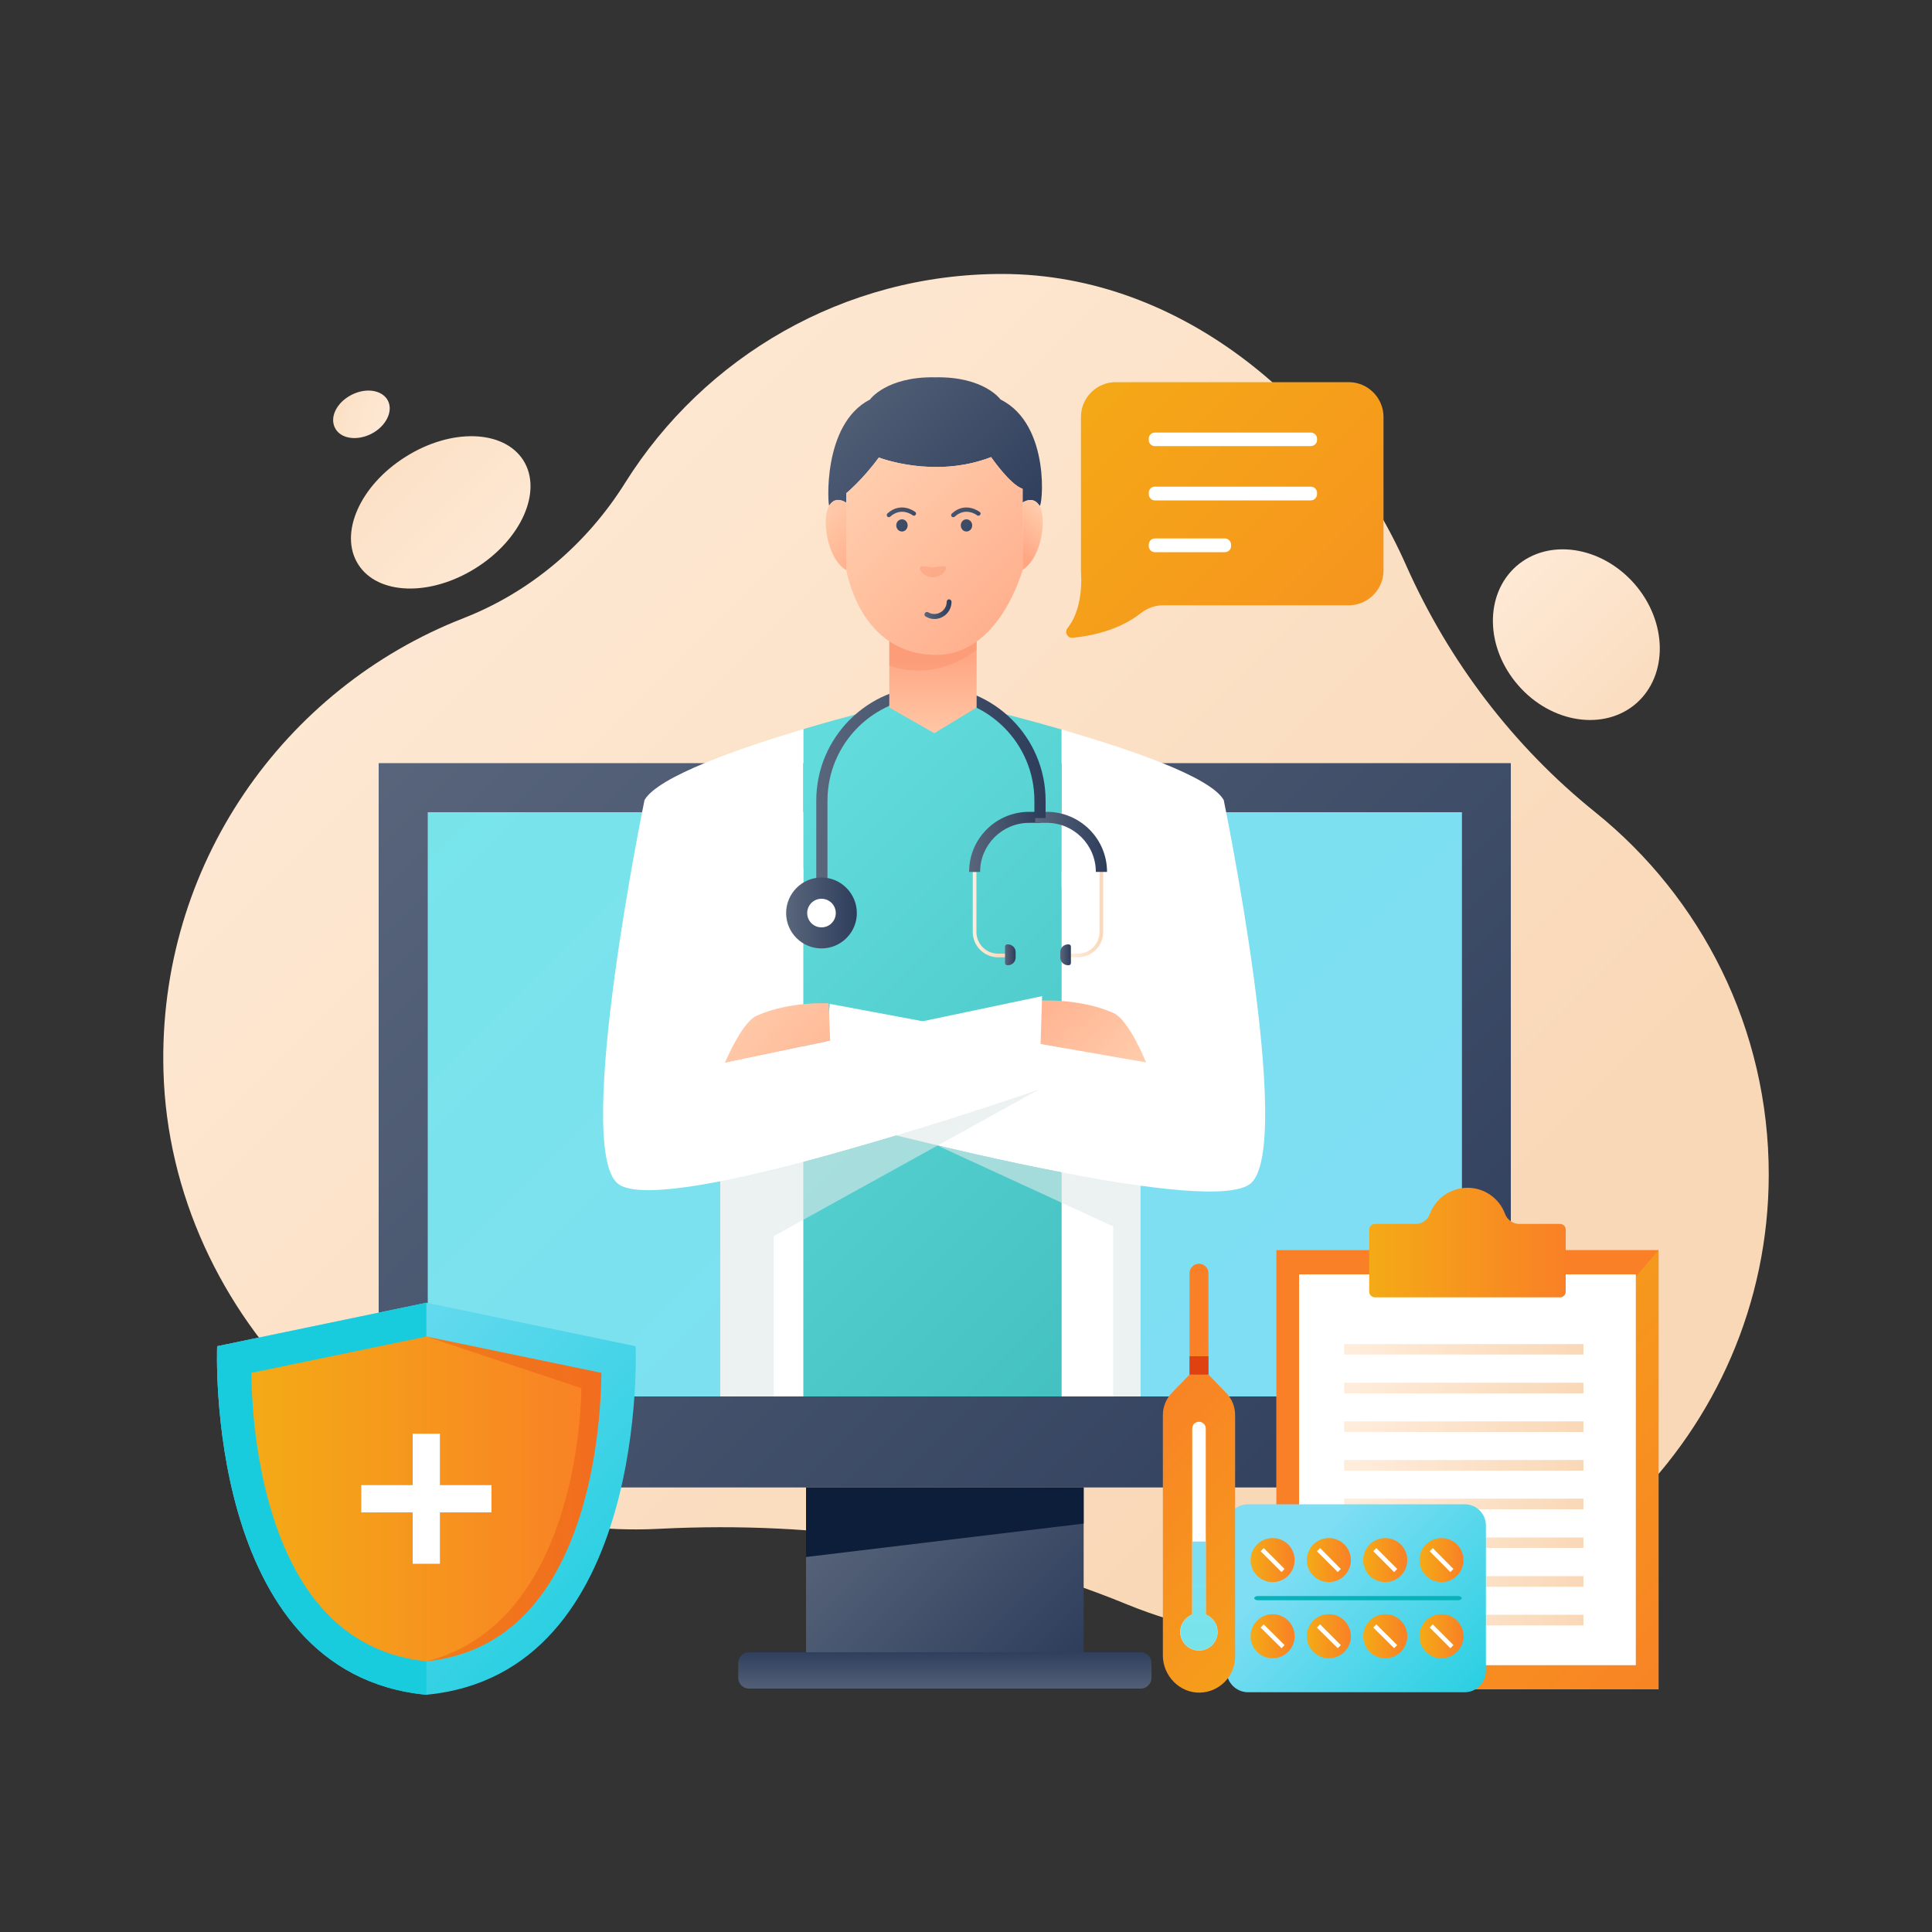 <svg version="1.2" xmlns="http://www.w3.org/2000/svg" viewBox="0 0 1000 1000" width="1000" height="1000"><rect x="0" y="0" width="1000" height="1000" fill="#333333" stroke="none"/><defs><linearGradient id="P" gradientUnits="userSpaceOnUse"/><linearGradient id="g1" x2="1" href="#P" gradientTransform="matrix(593.297,593.297,-556.085,556.085,443.701,-214.988)"><stop stop-color="#ffeddc"/><stop offset="1" stop-color="#f9d8b7"/></linearGradient><linearGradient id="g2" x2="1" href="#P" gradientTransform="matrix(115.148,115.148,-97.762,97.762,805.664,228.987)"><stop stop-color="#ffeddc"/><stop offset="1" stop-color="#f9d8b7"/></linearGradient><linearGradient id="g3" x2="1" href="#P" gradientTransform="matrix(-148.23,-148.23,210.693,-210.693,252.545,362.57)"><stop stop-color="#ffeddc"/><stop offset="1" stop-color="#f9d8b7"/></linearGradient><linearGradient id="g4" x2="1" href="#P" gradientTransform="matrix(-62.185,-19.869,19.869,-62.185,208.386,235.823)"><stop stop-color="#ffeddc"/><stop offset="1" stop-color="#f9d8b7"/></linearGradient><linearGradient id="g5" x2="1" href="#P" gradientTransform="matrix(494.987,494.987,-494.987,494.987,388.422,174.423)"><stop stop-color="#59667c"/><stop offset="1" stop-color="#2e3d5b"/></linearGradient><linearGradient id="g6" x2="1" href="#P" gradientTransform="matrix(349.737,349.737,-349.737,349.737,395.633,241.528)"><stop stop-color="#78e4ea"/><stop offset="1" stop-color="#7fdef4"/></linearGradient><linearGradient id="g7" x2="1" href="#P" gradientTransform="matrix(109.133,109.133,-109.133,109.133,472.37,727.953)"><stop stop-color="#59667c"/><stop offset="1" stop-color="#2e3d5b"/></linearGradient><linearGradient id="g8" x2="1" href="#P" gradientTransform="matrix(0,-23.639,270.208,0,488.205,877.752)"><stop stop-color="#59667c"/><stop offset="1" stop-color="#2e3d5b"/></linearGradient><linearGradient id="g9" x2="1" href="#P" gradientTransform="matrix(-342.374,-342.374,342.279,-342.279,397.558,1115.269)"><stop stop-color="#34b2b2"/><stop offset="1" stop-color="#61dbdb"/></linearGradient><linearGradient id="g10" x2="1" href="#P" gradientTransform="matrix(-117.704,-92.42,135.062,-172.013,470.182,610.16)"><stop offset=".09" stop-color="#ffa683"/><stop offset="1" stop-color="#ffd3b3"/></linearGradient><linearGradient id="g11" x2="1" href="#P" gradientTransform="matrix(74.71,83.136,-55.758,50.107,533.482,471.905)"><stop offset=".09" stop-color="#ffa683"/><stop offset="1" stop-color="#ffd3b3"/></linearGradient><linearGradient id="g12" x2="1" href="#P" gradientTransform="matrix(17.467,0,0,44.211,503.48,451.33)"><stop stop-color="#ffeddc"/><stop offset="1" stop-color="#f9d8b7"/></linearGradient><linearGradient id="g13" x2="1" href="#P" gradientTransform="matrix(37.118,0,0,31.158,501.556,420.172)"><stop stop-color="#59667c"/><stop offset="1" stop-color="#2e3d5b"/></linearGradient><linearGradient id="g14" x2="1" href="#P" gradientTransform="matrix(5.484,0,0,10.851,520.234,488.785)"><stop stop-color="#59667c"/><stop offset="1" stop-color="#2e3d5b"/></linearGradient><linearGradient id="g15" x2="1" href="#P" gradientTransform="matrix(17.467,0,0,44.211,553.569,451.33)"><stop stop-color="#ffeddc"/><stop offset="1" stop-color="#f9d8b7"/></linearGradient><linearGradient id="g16" x2="1" href="#P" gradientTransform="matrix(37.118,0,0,31.158,535.841,420.172)"><stop stop-color="#59667c"/><stop offset="1" stop-color="#2e3d5b"/></linearGradient><linearGradient id="g17" x2="1" href="#P" gradientTransform="matrix(5.484,0,0,10.851,548.798,488.785)"><stop stop-color="#59667c"/><stop offset="1" stop-color="#2e3d5b"/></linearGradient><linearGradient id="g18" x2="1" href="#P" gradientTransform="matrix(118.69,0,0,102.713,422.492,355.052)"><stop stop-color="#59667c"/><stop offset="1" stop-color="#2e3d5b"/></linearGradient><linearGradient id="g19" x2="1" href="#P" gradientTransform="matrix(36.683,0,0,36.683,406.861,454.243)"><stop stop-color="#59667c"/><stop offset="1" stop-color="#2e3d5b"/></linearGradient><linearGradient id="g20" x2="1" href="#P" gradientTransform="matrix(101.836,101.836,-102.589,102.589,457.1,148.337)"><stop stop-color="#59667c"/><stop offset="1" stop-color="#2e3d5b"/></linearGradient><linearGradient id="g21" x2="1" href="#P" gradientTransform="matrix(0,59.548,-41.585,0,529.224,334.536)"><stop offset=".09" stop-color="#ffa683"/><stop offset="1" stop-color="#ffd3b3"/></linearGradient><linearGradient id="g22" x2="1" href="#P" gradientTransform="matrix(-113.309,-113.309,115.153,-115.153,489.177,401.948)"><stop stop-color="#ffa683"/><stop offset="1" stop-color="#ffd3b3"/></linearGradient><linearGradient id="g23" x2="1" href="#P" gradientTransform="matrix(-40.085,-40.085,33.336,-33.336,416.741,341.096)"><stop offset=".09" stop-color="#ffa683"/><stop offset="1" stop-color="#ffd3b3"/></linearGradient><linearGradient id="g24" x2="1" href="#P" gradientTransform="matrix(21.559,-21.559,17.997,17.997,484.266,246.412)"><stop offset=".09" stop-color="#ffa683"/><stop offset="1" stop-color="#ffd3b3"/></linearGradient><linearGradient id="g25" x2="1" href="#P" gradientTransform="matrix(14.019,0,0,10.174,478.495,310.18)"><stop stop-color="#59667c"/><stop offset="1" stop-color="#2e3d5b"/></linearGradient><linearGradient id="g26" x2="1" href="#P" gradientTransform="matrix(34.116,34.116,-34.116,34.116,481.13,246.384)"><stop stop-color="#59667c"/><stop offset="1" stop-color="#2e3d5b"/></linearGradient><linearGradient id="g27" x2="1" href="#P" gradientTransform="matrix(31.813,31.813,-34.957,34.957,484.763,246.65)"><stop stop-color="#59667c"/><stop offset="1" stop-color="#2e3d5b"/></linearGradient><linearGradient id="g28" x2="1" href="#P" gradientTransform="matrix(34.115,34.115,-34.115,34.115,447.773,246.384)"><stop stop-color="#59667c"/><stop offset="1" stop-color="#2e3d5b"/></linearGradient><linearGradient id="g29" x2="1" href="#P" gradientTransform="matrix(31.813,31.813,-34.956,34.956,451.405,246.65)"><stop stop-color="#59667c"/><stop offset="1" stop-color="#2e3d5b"/></linearGradient><linearGradient id="g30" x2="1" href="#P" gradientTransform="matrix(277.246,277.246,-313.926,313.926,614.187,124.638)"><stop stop-color="#f4aa16"/><stop offset="1" stop-color="#f98026"/></linearGradient><linearGradient id="g31" x2="1" href="#P" gradientTransform="matrix(-223.785,-223.785,223.785,-223.785,236.635,987.989)"><stop offset=".01" stop-color="#18ccde"/><stop offset="1" stop-color="#7fdef4"/></linearGradient><linearGradient id="g32" x2="1" href="#P" gradientTransform="matrix(181.148,0,0,168.067,130.103,691.803)"><stop stop-color="#f4aa16"/><stop offset="1" stop-color="#f98026"/></linearGradient><linearGradient id="g33" x2="1" href="#P" gradientTransform="matrix(236.269,236.269,-236.269,236.269,774.767,531.666)"><stop stop-color="#f4aa16"/><stop offset="1" stop-color="#f98026"/></linearGradient><linearGradient id="g34" x2="1" href="#P" gradientTransform="matrix(123.949,0,0,5.481,695.671,695.653)"><stop stop-color="#ffeddc"/><stop offset="1" stop-color="#f9d8b7"/></linearGradient><linearGradient id="g35" x2="1" href="#P" gradientTransform="matrix(123.949,0,0,5.481,695.671,715.676)"><stop stop-color="#ffeddc"/><stop offset="1" stop-color="#f9d8b7"/></linearGradient><linearGradient id="g36" x2="1" href="#P" gradientTransform="matrix(123.949,0,0,5.481,695.671,735.699)"><stop stop-color="#ffeddc"/><stop offset="1" stop-color="#f9d8b7"/></linearGradient><linearGradient id="g37" x2="1" href="#P" gradientTransform="matrix(123.949,0,0,5.481,695.671,755.722)"><stop stop-color="#ffeddc"/><stop offset="1" stop-color="#f9d8b7"/></linearGradient><linearGradient id="g38" x2="1" href="#P" gradientTransform="matrix(123.949,0,0,5.481,695.671,775.745)"><stop stop-color="#ffeddc"/><stop offset="1" stop-color="#f9d8b7"/></linearGradient><linearGradient id="g39" x2="1" href="#P" gradientTransform="matrix(123.949,0,0,5.481,695.671,795.768)"><stop stop-color="#ffeddc"/><stop offset="1" stop-color="#f9d8b7"/></linearGradient><linearGradient id="g40" x2="1" href="#P" gradientTransform="matrix(123.949,0,0,5.481,695.671,815.791)"><stop stop-color="#ffeddc"/><stop offset="1" stop-color="#f9d8b7"/></linearGradient><linearGradient id="g41" x2="1" href="#P" gradientTransform="matrix(123.949,0,0,5.481,695.671,835.814)"><stop stop-color="#ffeddc"/><stop offset="1" stop-color="#f9d8b7"/></linearGradient><linearGradient id="g42" x2="1" href="#P" gradientTransform="matrix(101.707,0,0,56.755,708.734,614.783)"><stop stop-color="#f4aa16"/><stop offset="1" stop-color="#f98026"/></linearGradient><linearGradient id="g43" x2="1" href="#P" gradientTransform="matrix(-101.392,-101.392,101.392,-101.392,734.474,943.61)"><stop offset=".01" stop-color="#18ccde"/><stop offset="1" stop-color="#7fdef4"/></linearGradient><linearGradient id="g44" x2="1" href="#P" gradientTransform="matrix(22.797,0,0,22.797,647.289,835.546)"><stop stop-color="#f4aa16"/><stop offset="1" stop-color="#f98026"/></linearGradient><linearGradient id="g45" x2="1" href="#P" gradientTransform="matrix(22.797,0,0,22.797,676.44,835.546)"><stop stop-color="#f4aa16"/><stop offset="1" stop-color="#f98026"/></linearGradient><linearGradient id="g46" x2="1" href="#P" gradientTransform="matrix(22.797,0,0,22.797,705.592,835.546)"><stop stop-color="#f4aa16"/><stop offset="1" stop-color="#f98026"/></linearGradient><linearGradient id="g47" x2="1" href="#P" gradientTransform="matrix(22.797,0,0,22.797,734.744,835.546)"><stop stop-color="#f4aa16"/><stop offset="1" stop-color="#f98026"/></linearGradient><linearGradient id="g48" x2="1" href="#P" gradientTransform="matrix(22.797,0,0,22.797,647.289,796.118)"><stop stop-color="#f4aa16"/><stop offset="1" stop-color="#f98026"/></linearGradient><linearGradient id="g49" x2="1" href="#P" gradientTransform="matrix(22.797,0,0,22.797,676.44,796.118)"><stop stop-color="#f4aa16"/><stop offset="1" stop-color="#f98026"/></linearGradient><linearGradient id="g50" x2="1" href="#P" gradientTransform="matrix(22.797,0,0,22.797,705.592,796.118)"><stop stop-color="#f4aa16"/><stop offset="1" stop-color="#f98026"/></linearGradient><linearGradient id="g51" x2="1" href="#P" gradientTransform="matrix(22.797,0,0,22.797,734.744,796.118)"><stop stop-color="#f4aa16"/><stop offset="1" stop-color="#f98026"/></linearGradient><linearGradient id="g52" x2="1" href="#P" gradientTransform="matrix(-147.301,-147.301,147.104,-147.104,488.861,1106.256)"><stop stop-color="#f4aa16"/><stop offset="1" stop-color="#f98026"/></linearGradient><linearGradient id="g53" x2="1" href="#P" gradientTransform="matrix(-134.992,-134.992,134.992,-134.992,662.867,922.09)"><stop stop-color="#f4aa16"/><stop offset="1" stop-color="#f98026"/></linearGradient><linearGradient id="g54" x2="1" href="#P" gradientTransform="matrix(0,-54.887,18.774,0,538.092,852.042)"><stop stop-color="#78e4ea"/><stop offset="1" stop-color="#7fdef4"/></linearGradient></defs><style>.a{display:none;fill:#fff}.b{display:none;fill:#fcfbfa}.c{fill:url(#g1)}.d{fill:url(#g2)}.e{fill:url(#g3)}.f{fill:url(#g4)}.g{fill:url(#g5)}.h{fill:url(#g6)}.i{fill:url(#g7)}.j{fill:#0d1e3a}.k{fill:url(#g8)}.l{fill:#fff}.m{fill:url(#g9)}.n{fill:#43c6c9}.o{fill:url(#g10)}.p{fill:url(#g11)}.q{opacity:.6;mix-blend-mode:multiply;fill:#dfe7e8}.r{fill:url(#g12)}.s{fill:url(#g13)}.t{fill:url(#g14)}.u{fill:url(#g15)}.v{fill:url(#g16)}.w{fill:url(#g17)}.x{fill:url(#g18)}.y{fill:url(#g19)}.z{fill:url(#g20)}.A{fill:url(#g21)}.B{fill:url(#g22)}.C{fill:url(#g23)}.D{fill:url(#g24)}.E{opacity:.3;mix-blend-mode:multiply;fill:#f48260}.F{fill:url(#g25)}.G{fill:url(#g26)}.H{fill:url(#g27)}.I{fill:url(#g28)}.J{fill:url(#g29)}.K{fill:url(#g30)}.L{fill:url(#g31)}.M{mix-blend-mode:multiply;fill:#18ccde}.N{fill:url(#g32)}.O{opacity:.3;mix-blend-mode:multiply;fill:#e04110}.P{fill:url(#g33)}.Q{fill:#f98026}.R{fill:url(#g34)}.S{fill:url(#g35)}.T{fill:url(#g36)}.U{fill:url(#g37)}.V{fill:url(#g38)}.W{fill:url(#g39)}.X{fill:url(#g40)}.Y{fill:url(#g41)}.Z{fill:url(#g42)}.a0{fill:url(#g43)}.a1{fill:url(#g44)}.a2{fill:url(#g45)}.a3{fill:url(#g46)}.a4{fill:url(#g47)}.a5{fill:url(#g48)}.a6{fill:url(#g49)}.a7{fill:url(#g50)}.a8{fill:url(#g51)}.a9{fill:#09b2ba}.aa{fill:url(#g52)}.ab{fill:url(#g53)}.ac{fill:#e04110}.ad{fill:url(#g54)}</style><path class="a" d="m1000 1000h-1000v-1000h1000z"/><path class="b" d="m1000 1000h-1000v-1000h1000z"/><path class="c" d="m825.7 420.4c-42.4-34.1-75.8-78.1-97.9-127.8-35.9-81.1-114.9-150.8-209.2-150.8-82.1 0-154.2 43.1-194.9 107.9-19.8 31.7-49 56.7-83.9 70.3-92.9 36.3-158.1 127.9-155.2 234.3 3.5 127.7 113.3 235.7 241 237.3q7.9 0.1 15.7-0.3c82.7-4.2 165.6 7.7 242.2 39.2 27.2 11.1 56.9 17.5 88.1 17.9 133.5 1.8 243.7-106.8 243.9-240.2 0.1-75.9-35-143.7-89.8-187.8z"/><path class="d" d="m847 364c16.5-14.6 16.1-42.2-1-61.8-17.2-19.6-44.5-23.7-61.1-9.2-16.6 14.6-16.2 42.2 1 61.8 17.1 19.6 44.5 23.7 61.1 9.2z"/><path class="e" d="m270.9 238.3c-10.1-15.9-37.3-16.8-60.9-1.9-23.7 14.8-34.7 39.8-24.6 55.7 10 15.9 37.3 16.8 60.9 1.9 23.6-14.8 34.6-39.8 24.6-55.7z"/><path class="f" d="m200.8 207.4c2.8 5.5-1 13.2-8.5 17.1-7.6 3.9-16.1 2.6-18.9-3-2.9-5.6 0.9-13.2 8.5-17.1 7.5-3.9 16-2.6 18.9 3z"/><path class="g" d="m782 769.9h-586v-374.9h586z"/><path class="h" d="m221.4 722.8v-302.4h535.3v302.4z"/><path class="i" d="m560.9 855.3h-143.7v-85.4h143.7z"/><path class="j" d="m560.9 788.6v-18.7h-143.7v36z"/><path class="k" d="m596 860.8v7.7c0 3-2.5 5.5-5.5 5.5h-202.9c-3 0-5.5-2.5-5.5-5.5v-7.7c0-3.1 2.5-5.6 5.5-5.6h202.9c3 0 5.5 2.5 5.5 5.6z"/><path class="l" d="m506 365.9l-46.6-0.4-96.1 184.8 9.5 35.4v137.1h108.7 108.8v-137.1l9.4-35.4z"/><path class="m" d="m549.5 722.8v-345.2c-22-6.4-40.4-10.8-43.4-11.6l-0.1-0.1-46.6-0.4c0 0-19.7 4.8-43.6 11.9v345.4h65.7z"/><path class="n" d="m506.1 366q-0.4-0.1-0.4-0.1h0.4z"/><path class="l" d="m647.4 612.5c-9.8 8.4-52.4 3.1-97.9-5.7-30.2-5.8-61.6-13.2-85.5-19.1-23.7-5.9-39.8-10.2-39.8-10.2l3.5-38.4 1.8-19.5 48.1 9 61 11.5 10.9 2.1 43.1 8.1-43.1-91.3v-81.4c34.2 9.9 77 24.3 83.9 36.5 0 0 36.8 178.7 14 198.4z"/><path class="o" d="m429.7 538.7l-54.5 11.4c2-4.6 9.5-21.3 16.5-24.4 17.2-7.6 37.2-6.4 37.2-6.4z"/><path class="p" d="m539 517.9c0 0 20-1.2 37.3 6.4 8.1 3.6 16.9 25.6 16.9 25.6l-55.5-9.7z"/><path class="l" d="m539.4 515.6l-0.8 24.5-0.7 23.8c0 0-33.2 11.5-73.9 23.8-15.5 4.6-32 9.4-48.2 13.7-44.5 11.7-86.4 19.5-96.2 11.1-22.8-19.7 14-198.4 14-198.4 6.9-12.1 48.7-26.7 82.2-36.7v82.8l-41.4 90.1 41.4-8.7 11.9-2.5 49.9-10.5z"/><path class="q" d="m537.8 563.9l-137.3 75.9v83h-27.7v-111.4c64-12.5 161.3-46.2 165-47.5z"/><path class="q" d="m590.3 722.8v-109.1c-12.7-1.7-26.6-4.1-40.8-6.9-21-4-42.5-8.8-61.8-13.4l-1.7-0.1 90.2 41.5v88z"/><path class="r" d="m520.9 495.5h-4.3c-7.2 0-13.1-5.9-13.1-13.1v-31.1h1.9v31.1c0 6.2 5 11.2 11.2 11.2h4.3z"/><path class="s" d="m507.3 451.3h-5.7c0-17.2 13.9-31.1 31.1-31.1h6v5.7h-6c-14 0-25.4 11.4-25.4 25.4z"/><path class="t" d="m521.7 499.6h-0.3c-0.6 0-1.2-0.5-1.2-1.1v-8.5c0-0.7 0.6-1.2 1.2-1.2h0.3c2.2 0 4 1.8 4 4v2.8c0 2.2-1.8 4-4 4z"/><path class="u" d="m557.9 495.5h-4.3v-1.9h4.3c6.2 0 11.2-5 11.2-11.2v-31.1h1.9v31.1c0 7.2-5.9 13.1-13.1 13.1z"/><path class="v" d="m573 451.3h-5.8c0-14-11.4-25.4-25.4-25.4h-6v-5.7h6c17.2 0 31.2 13.9 31.2 31.1z"/><path class="w" d="m552.8 499.6h0.3c0.7 0 1.2-0.5 1.2-1.1v-8.5c0-0.7-0.5-1.2-1.2-1.2h-0.3c-2.2 0-4 1.8-4 4v2.8c0 2.2 1.8 4 4 4z"/><path class="x" d="m428.3 457.8h-5.8v-43.4c0-32.7 26.6-59.3 59.3-59.3 32.8 0 59.4 26.6 59.4 59.3v9h-5.8v-9c0-29.5-24-53.6-53.6-53.6-29.5 0-53.5 24.1-53.5 53.6z"/><path class="y" d="m443.5 472.6c0 10.1-8.2 18.3-18.3 18.3-10.1 0-18.3-8.2-18.3-18.3 0-10.1 8.2-18.4 18.3-18.4 10.1 0 18.3 8.3 18.3 18.4z"/><path class="l" d="m432.6 472.6c0 4.1-3.3 7.4-7.4 7.4-4.1 0-7.4-3.3-7.4-7.4 0-4.1 3.3-7.4 7.4-7.4 4.1 0 7.4 3.3 7.4 7.4z"/><path class="z" d="m538 261.7c-2.7-4.2-6.4-3-8.7-1.6v-7.1c-6.5-2.1-16.3-16.4-16.3-16.4-29.6 11.4-58.1 0.2-58.1 0.2-8.5 11.6-16.9 18.5-16.9 18.5v4.9c-2.3-1.5-6.1-2.8-8.8 1.5-0.6 0.8-3.9-42.1 21.1-54.9 0 0 8.5-12 33.8-11.5 25.3-0.5 33.8 11.5 33.8 11.5 26.4 13.1 21.6 57.2 20.1 54.9z"/><path class="A" d="m505.5 366.2l-21.9 13.3-23.3-13.3v-51.4h45.2z"/><path class="B" d="m529.3 253v13.9 28c0 0-11.8 44.1-44.7 44.1-39.9 0-46.6-44.3-46.6-44.3v-39.4c0 0 8.4-6.9 16.9-18.5 0 0 28.5 11.2 58.1-0.2 0 0 9.8 14.3 16.3 16.4z"/><path class="C" d="m438 295.1c-10.5-6.4-12.7-27.5-8.8-33.4 2.7-4.3 6.5-3 8.8-1.5v34.5q0 0 0 0.4z"/><path class="D" d="m529.2 295q0.1-0.1 0.1-0.1v-34.8c2.3-1.4 6-2.6 8.7 1.6 3.8 5.9 1.6 26.8-8.8 33.3z"/><path class="E" d="m505.5 332.1v4.2c-9.1 7-24.8 14.9-45.2 8.3v-12.6c6.3 4.2 14.3 7 24.3 7 8.3 0 15.2-2.8 20.9-6.9z"/><path class="F" d="m483.6 320.4c-1.6 0-3.1-0.5-4.5-1.3-0.6-0.3-0.8-1.1-0.4-1.7 0.3-0.6 1.1-0.8 1.7-0.5 1 0.6 2.1 0.9 3.2 0.9 3.5 0 6.4-2.8 6.4-6.3 0-0.7 0.5-1.3 1.2-1.3 0.7 0 1.3 0.6 1.3 1.3 0 4.9-4 8.9-8.9 8.9z"/><path class="G" d="m503.2 271.9c0 1.8-1.3 3.2-3 3.2-1.6 0-2.9-1.4-2.9-3.2 0-1.7 1.3-3.1 2.9-3.1 1.7 0 3 1.4 3 3.1z"/><path class="H" d="m493.4 267.7c-0.3 0-0.6-0.1-0.8-0.3-0.4-0.5-0.4-1.2 0.1-1.6 7-6.5 14.3-0.9 14.4-0.8 0.5 0.3 0.6 1 0.2 1.5-0.4 0.5-1.1 0.6-1.6 0.2-0.2-0.2-5.9-4.4-11.5 0.7q-0.3 0.3-0.8 0.3z"/><path class="I" d="m469.8 271.9c0 1.8-1.3 3.2-2.9 3.2-1.7 0-3-1.4-3-3.2 0-1.7 1.3-3.1 3-3.1 1.6 0 2.9 1.4 2.9 3.1z"/><path class="J" d="m460.1 267.7c-0.3 0-0.6-0.1-0.8-0.3-0.5-0.5-0.4-1.2 0-1.6 7.1-6.5 14.4-0.9 14.4-0.8 0.5 0.3 0.6 1 0.2 1.5-0.3 0.5-1.1 0.6-1.5 0.2-0.3-0.2-5.9-4.4-11.6 0.7q-0.3 0.3-0.7 0.3z"/><path class="E" d="m489.6 294.2c0 2-3 4.6-6.7 4.6-3.7 0-6.7-2.6-6.7-4.6 0-2.1 3-0.6 6.7-0.6 3.7 0 6.7-1.5 6.7 0.6z"/><path class="K" d="m698.1 197.8h-120.6c-9.9 0-18 8.1-18 18v79.5q0 1.1 0.1 2.2c0.3 6.1-0.2 19.1-7.1 27.7-1.7 2.1 0.1 5.2 2.8 4.9 9.2-0.9 23.8-3.8 35-12.6 3.3-2.6 7.4-4.2 11.6-4.2h96.2c9.9 0 18-8.1 18-18v-79.5c0-9.9-8.1-18-18-18z"/><path class="l" d="m678.5 223.9h-80.8c-1.7 0-3.1 1.4-3.1 3.1v0.8c0 1.7 1.4 3.1 3.1 3.1h80.8c1.7 0 3.2-1.4 3.2-3.1v-0.8c0-1.7-1.5-3.1-3.2-3.1z"/><path class="l" d="m678.5 251.9h-80.8c-1.7 0-3.1 1.4-3.1 3.1v0.8c0 1.7 1.4 3.2 3.1 3.2h80.8c1.7 0 3.2-1.5 3.2-3.2v-0.8c0-1.7-1.5-3.1-3.2-3.1z"/><path class="l" d="m634 278.7h-36.3c-1.7 0-3.1 1.5-3.1 3.2v0.8c0 1.7 1.4 3.1 3.1 3.1h36.3c1.8 0 3.2-1.4 3.2-3.1v-0.8c0-1.7-1.4-3.2-3.2-3.2z"/><path class="L" d="m329 696.8l-108.3-22.5-108.3 22.5c0 0-7.2 169.5 108.3 180.4 115.5-10.9 108.3-180.4 108.3-180.4z"/><path class="M" d="m112.4 696.8c0 0-7.2 169.5 108.3 180.4v-202.9z"/><path class="N" d="m220.7 859.9c-39.4-4.1-66.6-30.9-80.8-79.7-8.3-28.5-9.7-56.8-9.8-69.6l90.6-18.8 90.6 18.8c-0.2 12.8-1.5 41.1-9.8 69.6-14.3 48.8-41.4 75.6-80.8 79.7z"/><path class="O" d="m220.7 859.9c39.4-4.1 66.5-30.9 80.8-79.7 8.3-28.5 9.6-56.8 9.8-69.6l-90.6-18.8 80.2 26.7c0 0 0.7 121.1-80.2 141.4z"/><path class="l" d="m254.4 768.7h-26.7v-26.6h-14.1v26.6h-26.6v14.1h26.6v26.6h14.1v-26.6h26.7z"/><path class="P" d="m858.5 647.1h-197.8v227.3h197.8z"/><path class="Q" d="m858.5 647.1h-197.8v227.3z"/><path class="l" d="m672.4 861.9v-202.3h174.3v202.3z"/><path class="R" d="m819.6 695.7h-123.9v5.4h123.9z"/><path class="S" d="m819.6 715.7h-123.9v5.5h123.9z"/><path class="T" d="m819.6 735.7h-123.9v5.5h123.9z"/><path class="U" d="m819.6 755.7h-123.9v5.5h123.9z"/><path class="V" d="m819.6 775.7h-123.9v5.5h123.9z"/><path class="W" d="m819.6 795.8h-123.9v5.4h123.9z"/><path class="X" d="m819.6 815.8h-123.9v5.5h123.9z"/><path class="Y" d="m819.6 835.8h-123.9v5.5h123.9z"/><path class="Z" d="m786.4 633.5c-3.3 0-6.2-2.1-7.4-5.2-2.9-7.9-10.5-13.5-19.4-13.5-8.9 0-16.6 5.6-19.5 13.5-1.1 3.1-4.1 5.2-7.4 5.2h-21c-1.6 0-3 1.3-3 2.9v32.2c0 1.6 1.4 2.9 3 2.9h95.8c1.6 0 2.9-1.3 2.9-2.9v-32.2c0-1.6-1.3-2.9-2.9-2.9z"/><path class="a0" d="m634.9 789.6v75.3c0 6 5 11 11.1 11h112.1c6.1 0 11-5 11-11v-75.3c0-6.1-4.9-11-11-11h-112.1c-6.1 0-11.1 4.9-11.1 11z"/><path class="a1" d="m658.7 835.5c6.3 0 11.4 5.1 11.4 11.4 0 6.3-5.1 11.4-11.4 11.4-6.3 0-11.4-5.1-11.4-11.4 0-6.3 5.1-11.4 11.4-11.4z"/><path class="l" d="m664.9 851.5l-1.6 1.6-10.8-10.7 1.6-1.6z"/><path class="a2" d="m687.8 835.5c6.3 0 11.4 5.1 11.4 11.4 0 6.3-5.1 11.4-11.4 11.4-6.3 0-11.4-5.1-11.4-11.4 0-6.3 5.1-11.4 11.4-11.4z"/><path class="l" d="m694 851.5l-1.6 1.6-10.8-10.7 1.7-1.6z"/><path class="a3" d="m717 835.5c6.3 0 11.4 5.1 11.4 11.4 0 6.3-5.1 11.4-11.4 11.4-6.3 0-11.4-5.1-11.4-11.4 0-6.3 5.1-11.4 11.4-11.4z"/><path class="l" d="m723.2 851.5l-1.6 1.6-10.8-10.7 1.6-1.6z"/><path class="a4" d="m746.1 835.5c6.3 0 11.4 5.1 11.4 11.4 0 6.3-5.1 11.4-11.4 11.4-6.3 0-11.4-5.1-11.4-11.4 0-6.3 5.1-11.4 11.4-11.4z"/><path class="l" d="m752.3 851.5l-1.6 1.6-10.7-10.7 1.6-1.6z"/><path class="a5" d="m658.7 796.1c6.3 0 11.4 5.1 11.4 11.4 0 6.3-5.1 11.4-11.4 11.4-6.3 0-11.4-5.1-11.4-11.4 0-6.3 5.1-11.4 11.4-11.4z"/><path class="l" d="m664.9 812.1l-1.6 1.6-10.8-10.8 1.6-1.6z"/><path class="a6" d="m687.8 796.1c6.3 0 11.4 5.1 11.4 11.4 0 6.3-5.1 11.4-11.4 11.4-6.3 0-11.4-5.1-11.4-11.4 0-6.3 5.1-11.4 11.4-11.4z"/><path class="l" d="m694 812.1l-1.6 1.6-10.8-10.8 1.7-1.6z"/><path class="a7" d="m717 796.1c6.3 0 11.4 5.1 11.4 11.4 0 6.3-5.1 11.4-11.4 11.4-6.3 0-11.4-5.1-11.4-11.4 0-6.3 5.1-11.4 11.4-11.4z"/><path class="l" d="m723.2 812.1l-1.6 1.6-10.8-10.8 1.6-1.6z"/><path class="a8" d="m746.1 796.1c6.3 0 11.4 5.1 11.4 11.4 0 6.3-5.1 11.4-11.4 11.4-6.3 0-11.4-5.1-11.4-11.4 0-6.3 5.1-11.4 11.4-11.4z"/><path class="l" d="m752.3 812.1l-1.6 1.6-10.7-10.8 1.6-1.6z"/><path class="a9" d="m649.2 827.2c0 0.6 0.8 1.1 1.9 1.1h103.6c1 0 1.9-0.5 1.9-1.1 0-0.6-0.9-1.1-1.9-1.1h-103.6c-1.1 0-1.9 0.5-1.9 1.1z"/><path class="aa" d="m625.5 711.5h-9.8l-9 9.3c-3.1 3.1-4.8 7.3-4.8 11.7v124.4c0 10.4 8.6 19.4 19.1 19.2 10.1-0.2 18.3-8.5 18.3-18.7v-124.9c0-4.4-1.7-8.6-4.8-11.7z"/><path class="ab" d="m615.7 659v52.5h9.8v-52.5c0-2.7-2.2-4.9-4.9-4.9-2.7 0-4.9 2.2-4.9 4.9z"/><path class="ac" d="m615.7 702v9.5h9.8v-9.5z"/><path class="l" d="m624.1 835.7v-96.3c0-1.9-1.6-3.5-3.5-3.5-2 0-3.5 1.6-3.5 3.5v96.3c-3.6 1.4-6.2 4.9-6.2 9 0 5.3 4.4 9.6 9.7 9.6 5.3 0 9.6-4.3 9.6-9.6 0-4.1-2.5-7.6-6.1-9z"/><path class="ad" d="m624.1 835.7v-37.8h-7v37.8c-3.6 1.4-6.2 4.9-6.2 9 0 5.3 4.4 9.6 9.7 9.6 5.3 0 9.6-4.3 9.6-9.6 0-4.1-2.5-7.6-6.1-9z"/></svg>